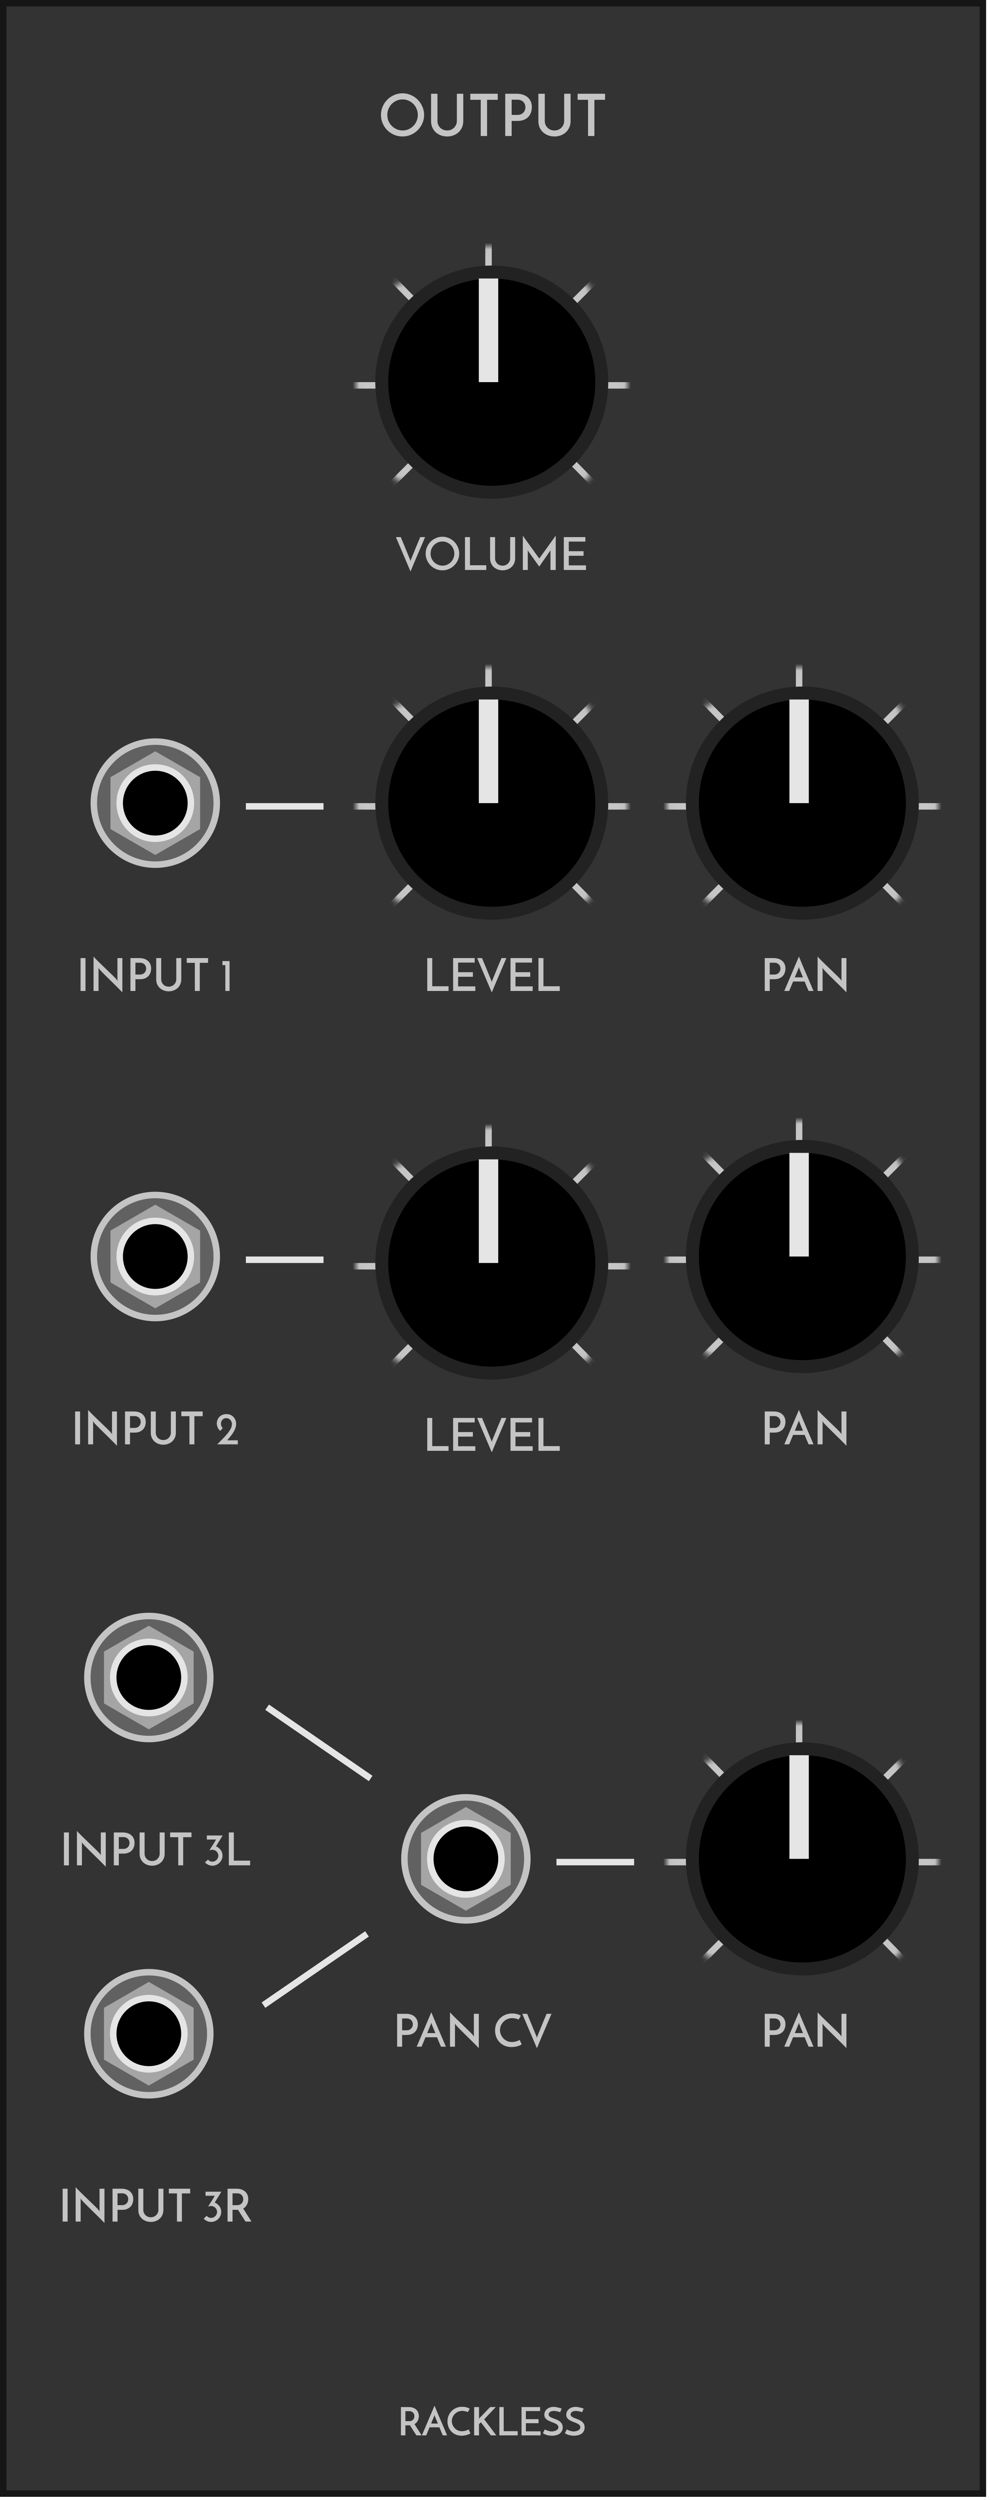 <svg width="153" height="386" viewBox="0 0 153 386" fill="none" xmlns="http://www.w3.org/2000/svg">
<rect x="0.5" y="0.5" width="151.4" height="384.5" fill="#333333" stroke="#161616"/>
<path d="M61.939 82.925C61.972 83.004 62.026 83.135 62.1 83.317C62.175 83.494 62.259 83.697 62.352 83.926C62.45 84.155 62.551 84.397 62.653 84.654C62.761 84.911 62.861 85.153 62.954 85.382C63.048 85.611 63.132 85.816 63.206 85.998C63.281 86.175 63.335 86.304 63.367 86.383C63.372 86.392 63.384 86.425 63.402 86.481C63.421 86.537 63.435 86.586 63.444 86.628L63.514 86.383C63.547 86.304 63.601 86.175 63.675 85.998C63.75 85.816 63.834 85.611 63.927 85.382C64.021 85.153 64.119 84.911 64.221 84.654C64.329 84.397 64.429 84.155 64.522 83.926C64.62 83.697 64.707 83.494 64.781 83.317C64.856 83.135 64.91 83.004 64.942 82.925H65.698C65.67 82.99 65.619 83.109 65.544 83.282C65.474 83.45 65.388 83.655 65.285 83.898C65.183 84.141 65.068 84.407 64.942 84.696C64.821 84.985 64.695 85.279 64.564 85.578C64.438 85.877 64.312 86.171 64.186 86.46C64.065 86.749 63.953 87.015 63.85 87.258C63.752 87.501 63.666 87.708 63.591 87.881C63.521 88.049 63.472 88.166 63.444 88.231L61.183 82.925H61.939ZM65.783 85.466C65.783 85.116 65.851 84.785 65.986 84.472C66.121 84.155 66.306 83.877 66.539 83.639C66.777 83.401 67.052 83.214 67.365 83.079C67.678 82.939 68.014 82.869 68.373 82.869C68.728 82.869 69.061 82.939 69.374 83.079C69.691 83.214 69.967 83.401 70.2 83.639C70.438 83.877 70.625 84.155 70.76 84.472C70.9 84.785 70.97 85.116 70.97 85.466C70.97 85.825 70.9 86.161 70.76 86.474C70.625 86.787 70.438 87.062 70.2 87.3C69.967 87.533 69.691 87.718 69.374 87.853C69.061 87.988 68.728 88.056 68.373 88.056C68.014 88.056 67.678 87.988 67.365 87.853C67.052 87.718 66.777 87.533 66.539 87.3C66.306 87.062 66.121 86.787 65.986 86.474C65.851 86.161 65.783 85.825 65.783 85.466ZM66.546 85.473C66.546 85.73 66.593 85.972 66.686 86.201C66.784 86.425 66.917 86.621 67.085 86.789C67.253 86.957 67.449 87.09 67.673 87.188C67.897 87.286 68.135 87.335 68.387 87.335C68.639 87.335 68.875 87.286 69.094 87.188C69.318 87.09 69.512 86.957 69.675 86.789C69.843 86.621 69.974 86.425 70.067 86.201C70.165 85.972 70.214 85.727 70.214 85.466C70.214 85.209 70.165 84.969 70.067 84.745C69.974 84.516 69.843 84.318 69.675 84.15C69.507 83.982 69.311 83.849 69.087 83.751C68.868 83.653 68.632 83.604 68.38 83.604C68.128 83.604 67.89 83.653 67.666 83.751C67.442 83.849 67.246 83.982 67.078 84.15C66.915 84.318 66.784 84.516 66.686 84.745C66.593 84.974 66.546 85.216 66.546 85.473ZM71.862 88V82.925H72.632V87.272H75.152V88H71.862ZM77.675 88.056C77.405 88.056 77.153 88.012 76.919 87.923C76.686 87.834 76.481 87.711 76.303 87.552C76.131 87.389 75.993 87.195 75.89 86.971C75.792 86.742 75.743 86.488 75.743 86.208V82.925H76.513V86.187C76.513 86.35 76.541 86.502 76.597 86.642C76.658 86.777 76.74 86.899 76.842 87.006C76.95 87.109 77.073 87.19 77.213 87.251C77.353 87.307 77.507 87.335 77.675 87.335C77.839 87.335 77.99 87.307 78.13 87.251C78.275 87.19 78.399 87.109 78.501 87.006C78.609 86.899 78.693 86.777 78.753 86.642C78.814 86.502 78.844 86.35 78.844 86.187V82.925H79.614V86.208C79.614 86.488 79.563 86.742 79.46 86.971C79.362 87.195 79.225 87.389 79.047 87.552C78.875 87.711 78.669 87.834 78.431 87.923C78.198 88.012 77.946 88.056 77.675 88.056ZM80.803 82.701C80.845 82.766 80.931 82.892 81.062 83.079C81.198 83.261 81.352 83.473 81.524 83.716C81.701 83.959 81.888 84.218 82.084 84.493C82.28 84.764 82.465 85.02 82.637 85.263C82.81 85.501 82.959 85.709 83.085 85.886C83.216 86.063 83.302 86.18 83.344 86.236C83.358 86.213 83.403 86.15 83.477 86.047C83.552 85.944 83.643 85.816 83.75 85.662C83.862 85.508 83.988 85.335 84.128 85.144C84.268 84.948 84.41 84.75 84.555 84.549C84.704 84.344 84.849 84.141 84.989 83.94C85.134 83.739 85.267 83.557 85.388 83.394C85.51 83.226 85.612 83.081 85.696 82.96C85.785 82.834 85.848 82.748 85.885 82.701V88H85.073V85.158C85.073 85.121 85.076 85.081 85.08 85.039C85.09 84.997 85.094 84.967 85.094 84.948C85.052 85.004 84.984 85.1 84.891 85.235C84.802 85.366 84.698 85.517 84.576 85.69C84.46 85.858 84.336 86.038 84.205 86.229C84.075 86.416 83.951 86.593 83.834 86.761C83.718 86.929 83.615 87.078 83.526 87.209C83.438 87.335 83.377 87.424 83.344 87.475C83.311 87.433 83.246 87.347 83.148 87.216C83.055 87.081 82.943 86.924 82.812 86.747C82.686 86.57 82.551 86.381 82.406 86.18C82.266 85.979 82.135 85.793 82.014 85.62C81.893 85.447 81.788 85.3 81.699 85.179C81.611 85.053 81.559 84.976 81.545 84.948C81.545 84.967 81.547 84.997 81.552 85.039C81.561 85.081 81.566 85.121 81.566 85.158V88H80.803V82.701ZM87.133 88V82.925H90.465V83.618H87.903V85.102H90.185V85.809H87.903V87.293H90.563V88H87.133Z" fill="#C4C4C4"/>
<mask id="mask0" mask-type="alpha" maskUnits="userSpaceOnUse" x="55" y="38" width="42" height="42">
<circle cx="76" cy="59" r="21" fill="#C4C4C4"/>
</mask>
<g mask="url(#mask0)">
<line x1="52.646" y1="82.646" x2="99.493" y2="35.8" stroke="#C6C6C6"/>
<line x1="53.357" y1="35.65" x2="99.395" y2="82.496" stroke="#C6C6C6"/>
<line x1="52" y1="59.5" x2="100.462" y2="59.5" stroke="#C6C6C6"/>
<line x1="75.5" y1="57" x2="75.5" y2="33.577" stroke="#C6C6C6"/>
</g>
<circle cx="76" cy="59" r="18" transform="rotate(-180 76 59)" fill="#222222"/>
<circle cx="76" cy="59" r="16" transform="rotate(-180 76 59)" fill="black"/>
<rect x="77" y="59" width="3" height="16" transform="rotate(-180 77 59)" fill="#E5E5E5"/>
<path d="M9.881 282.925H10.644V288H9.881V282.925ZM16.343 282.925V288.231C16.278 288.147 16.152 288.012 15.965 287.825C15.778 287.638 15.564 287.424 15.321 287.181C15.078 286.938 14.819 286.684 14.544 286.418C14.273 286.152 14.017 285.9 13.774 285.662C13.531 285.419 13.319 285.205 13.137 285.018C12.955 284.827 12.834 284.691 12.773 284.612L12.64 284.43L12.661 284.654V288H11.891V282.687C11.942 282.752 12.026 282.846 12.143 282.967C12.264 283.088 12.404 283.231 12.563 283.394C12.726 283.553 12.904 283.725 13.095 283.912C13.291 284.099 13.487 284.288 13.683 284.479C13.884 284.67 14.08 284.859 14.271 285.046C14.467 285.228 14.644 285.398 14.803 285.557C14.966 285.716 15.106 285.856 15.223 285.977C15.34 286.098 15.421 286.189 15.468 286.25L15.601 286.446L15.58 286.208V282.925H16.343ZM18.362 285.466H19.055C19.242 285.466 19.398 285.433 19.524 285.368C19.65 285.303 19.748 285.223 19.818 285.13C19.893 285.037 19.944 284.936 19.972 284.829C20.005 284.722 20.021 284.626 20.021 284.542C20.021 284.453 20.005 284.358 19.972 284.255C19.944 284.148 19.893 284.05 19.818 283.961C19.744 283.868 19.643 283.791 19.517 283.73C19.396 283.669 19.244 283.639 19.062 283.639H18.362V285.466ZM17.592 288V282.925H18.978C19.244 282.925 19.487 282.96 19.706 283.03C19.93 283.1 20.122 283.205 20.28 283.345C20.444 283.48 20.57 283.648 20.658 283.849C20.747 284.045 20.791 284.271 20.791 284.528C20.791 284.729 20.761 284.929 20.7 285.13C20.64 285.326 20.542 285.503 20.406 285.662C20.271 285.816 20.094 285.942 19.874 286.04C19.655 286.138 19.389 286.187 19.076 286.187H18.362V288H17.592ZM23.508 288.056C23.238 288.056 22.986 288.012 22.752 287.923C22.519 287.834 22.314 287.711 22.136 287.552C21.964 287.389 21.826 287.195 21.723 286.971C21.625 286.742 21.576 286.488 21.576 286.208V282.925H22.346V286.187C22.346 286.35 22.374 286.502 22.43 286.642C22.491 286.777 22.573 286.899 22.675 287.006C22.783 287.109 22.906 287.19 23.046 287.251C23.186 287.307 23.34 287.335 23.508 287.335C23.672 287.335 23.823 287.307 23.963 287.251C24.108 287.19 24.232 287.109 24.334 287.006C24.442 286.899 24.526 286.777 24.586 286.642C24.647 286.502 24.677 286.35 24.677 286.187V282.925H25.447V286.208C25.447 286.488 25.396 286.742 25.293 286.971C25.195 287.195 25.058 287.389 24.88 287.552C24.708 287.711 24.502 287.834 24.264 287.923C24.031 288.012 23.779 288.056 23.508 288.056ZM29.59 282.925V283.653H28.309V288H27.546V283.653H26.293V282.925H29.59ZM32.357 285.711C32.511 285.431 32.684 285.151 32.875 284.871C33.066 284.586 33.237 284.302 33.386 284.017H31.965V283.387H34.408C34.245 283.667 34.074 283.947 33.897 284.227C33.72 284.507 33.549 284.787 33.386 285.067C33.685 285.188 33.925 285.375 34.107 285.627C34.294 285.879 34.387 286.173 34.387 286.509C34.387 286.719 34.345 286.92 34.261 287.111C34.177 287.298 34.063 287.461 33.918 287.601C33.778 287.741 33.612 287.853 33.421 287.937C33.234 288.016 33.036 288.056 32.826 288.056C32.597 288.056 32.385 288.009 32.189 287.916C31.993 287.823 31.823 287.701 31.678 287.552L32.147 287.111C32.231 287.214 32.329 287.293 32.441 287.349C32.558 287.405 32.684 287.433 32.819 287.433C32.945 287.433 33.064 287.41 33.176 287.363C33.288 287.312 33.386 287.244 33.47 287.16C33.554 287.076 33.619 286.978 33.666 286.866C33.717 286.754 33.743 286.635 33.743 286.509C33.743 286.383 33.717 286.266 33.666 286.159C33.619 286.047 33.554 285.949 33.47 285.865C33.386 285.781 33.288 285.716 33.176 285.669C33.064 285.622 32.945 285.599 32.819 285.599C32.646 285.599 32.492 285.636 32.357 285.711ZM35.366 288V282.925H36.136V287.272H38.656V288H35.366Z" fill="#C4C4C4"/>
<circle cx="23" cy="259" r="9.5" fill="#616161" stroke="#C4C4C4"/>
<path d="M23 251L29.928 255V263L23 267L16.072 263V255L23 251Z" fill="#A5A5A5"/>
<circle cx="23" cy="259" r="5.5" fill="black" stroke="#E5E5E5"/>
<path d="M9.683 337.925H10.446V343H9.683V337.925ZM16.145 337.925V343.231C16.079 343.147 15.954 343.012 15.767 342.825C15.58 342.638 15.366 342.424 15.123 342.181C14.88 341.938 14.621 341.684 14.346 341.418C14.075 341.152 13.819 340.9 13.576 340.662C13.333 340.419 13.121 340.205 12.939 340.018C12.757 339.827 12.636 339.691 12.575 339.612L12.442 339.43L12.463 339.654V343H11.693V337.687C11.744 337.752 11.828 337.846 11.945 337.967C12.066 338.088 12.206 338.231 12.365 338.394C12.528 338.553 12.706 338.725 12.897 338.912C13.093 339.099 13.289 339.288 13.485 339.479C13.685 339.67 13.882 339.859 14.073 340.046C14.269 340.228 14.446 340.398 14.605 340.557C14.768 340.716 14.908 340.856 15.025 340.977C15.142 341.098 15.223 341.189 15.27 341.25L15.403 341.446L15.382 341.208V337.925H16.145ZM18.164 340.466H18.857C19.044 340.466 19.2 340.433 19.326 340.368C19.452 340.303 19.55 340.223 19.62 340.13C19.695 340.037 19.746 339.936 19.774 339.829C19.807 339.722 19.823 339.626 19.823 339.542C19.823 339.453 19.807 339.358 19.774 339.255C19.746 339.148 19.695 339.05 19.62 338.961C19.545 338.868 19.445 338.791 19.319 338.73C19.198 338.669 19.046 338.639 18.864 338.639H18.164V340.466ZM17.394 343V337.925H18.78C19.046 337.925 19.289 337.96 19.508 338.03C19.732 338.1 19.923 338.205 20.082 338.345C20.245 338.48 20.371 338.648 20.46 338.849C20.549 339.045 20.593 339.271 20.593 339.528C20.593 339.729 20.563 339.929 20.502 340.13C20.441 340.326 20.343 340.503 20.208 340.662C20.073 340.816 19.895 340.942 19.676 341.04C19.457 341.138 19.191 341.187 18.878 341.187H18.164V343H17.394ZM23.31 343.056C23.039 343.056 22.787 343.012 22.554 342.923C22.321 342.834 22.115 342.711 21.938 342.552C21.765 342.389 21.628 342.195 21.525 341.971C21.427 341.742 21.378 341.488 21.378 341.208V337.925H22.148V341.187C22.148 341.35 22.176 341.502 22.232 341.642C22.293 341.777 22.374 341.899 22.477 342.006C22.584 342.109 22.708 342.19 22.848 342.251C22.988 342.307 23.142 342.335 23.31 342.335C23.473 342.335 23.625 342.307 23.765 342.251C23.91 342.19 24.033 342.109 24.136 342.006C24.243 341.899 24.327 341.777 24.388 341.642C24.449 341.502 24.479 341.35 24.479 341.187V337.925H25.249V341.208C25.249 341.488 25.198 341.742 25.095 341.971C24.997 342.195 24.859 342.389 24.682 342.552C24.509 342.711 24.304 342.834 24.066 342.923C23.833 343.012 23.581 343.056 23.31 343.056ZM29.392 337.925V338.653H28.111V343H27.348V338.653H26.095V337.925H29.392ZM32.159 340.711C32.313 340.431 32.485 340.151 32.677 339.871C32.868 339.586 33.038 339.302 33.188 339.017H31.767V338.387H34.21C34.046 338.667 33.876 338.947 33.699 339.227C33.521 339.507 33.351 339.787 33.188 340.067C33.486 340.188 33.727 340.375 33.909 340.627C34.095 340.879 34.189 341.173 34.189 341.509C34.189 341.719 34.147 341.92 34.063 342.111C33.979 342.298 33.864 342.461 33.72 342.601C33.58 342.741 33.414 342.853 33.223 342.937C33.036 343.016 32.838 343.056 32.628 343.056C32.399 343.056 32.187 343.009 31.991 342.916C31.795 342.823 31.624 342.701 31.48 342.552L31.949 342.111C32.033 342.214 32.131 342.293 32.243 342.349C32.359 342.405 32.485 342.433 32.621 342.433C32.747 342.433 32.866 342.41 32.978 342.363C33.09 342.312 33.188 342.244 33.272 342.16C33.356 342.076 33.421 341.978 33.468 341.866C33.519 341.754 33.545 341.635 33.545 341.509C33.545 341.383 33.519 341.266 33.468 341.159C33.421 341.047 33.356 340.949 33.272 340.865C33.188 340.781 33.09 340.716 32.978 340.669C32.866 340.622 32.747 340.599 32.621 340.599C32.448 340.599 32.294 340.636 32.159 340.711ZM35.167 343V337.925H36.553C36.819 337.925 37.062 337.96 37.281 338.03C37.505 338.1 37.697 338.205 37.855 338.345C38.019 338.48 38.145 338.648 38.233 338.849C38.322 339.045 38.366 339.271 38.366 339.528C38.366 339.668 38.352 339.808 38.324 339.948C38.296 340.083 38.25 340.216 38.184 340.347C38.124 340.473 38.044 340.592 37.946 340.704C37.848 340.811 37.729 340.902 37.589 340.977C37.776 341.271 37.979 341.598 38.198 341.957C38.418 342.312 38.639 342.659 38.863 343H37.946C37.853 342.855 37.755 342.704 37.652 342.545C37.554 342.386 37.454 342.23 37.351 342.076C37.253 341.917 37.155 341.763 37.057 341.614C36.964 341.46 36.875 341.318 36.791 341.187H36.651H35.937V343H35.167ZM35.937 340.466H36.63C36.817 340.466 36.973 340.436 37.099 340.375C37.225 340.31 37.323 340.23 37.393 340.137C37.468 340.044 37.519 339.943 37.547 339.836C37.58 339.729 37.596 339.631 37.596 339.542C37.596 339.453 37.58 339.358 37.547 339.255C37.519 339.148 37.468 339.05 37.393 338.961C37.319 338.868 37.218 338.791 37.092 338.73C36.971 338.669 36.819 338.639 36.637 338.639H35.937V340.466Z" fill="#C4C4C4"/>
<circle cx="23" cy="314" r="9.5" fill="#616161" stroke="#C4C4C4"/>
<path d="M23 306L29.928 310V318L23 322L16.072 318V310L23 306Z" fill="#A5A5A5"/>
<circle cx="23" cy="314" r="5.5" fill="black" stroke="#E5E5E5"/>
<path d="M62.146 313.466H62.839C63.026 313.466 63.182 313.433 63.308 313.368C63.434 313.303 63.532 313.223 63.602 313.13C63.677 313.037 63.728 312.936 63.756 312.829C63.789 312.722 63.805 312.626 63.805 312.542C63.805 312.453 63.789 312.358 63.756 312.255C63.728 312.148 63.677 312.05 63.602 311.961C63.528 311.868 63.427 311.791 63.301 311.73C63.18 311.669 63.028 311.639 62.846 311.639H62.146V313.466ZM61.376 316V310.925H62.762C63.028 310.925 63.271 310.96 63.49 311.03C63.714 311.1 63.906 311.205 64.064 311.345C64.228 311.48 64.354 311.648 64.442 311.849C64.531 312.045 64.575 312.271 64.575 312.528C64.575 312.729 64.545 312.929 64.484 313.13C64.424 313.326 64.326 313.503 64.19 313.662C64.055 313.816 63.878 313.942 63.658 314.04C63.439 314.138 63.173 314.187 62.86 314.187H62.146V316H61.376ZM68.156 316C68.133 315.949 68.1 315.874 68.058 315.776C68.016 315.678 67.967 315.566 67.911 315.44C67.86 315.309 67.802 315.169 67.736 315.02C67.675 314.866 67.612 314.707 67.547 314.544H65.755L65.153 316H64.397L66.658 310.687C66.686 310.752 66.735 310.871 66.805 311.044C66.88 311.217 66.966 311.424 67.064 311.667C67.167 311.905 67.279 312.171 67.4 312.465C67.526 312.754 67.652 313.048 67.778 313.347C67.909 313.646 68.035 313.94 68.156 314.229C68.282 314.518 68.397 314.784 68.499 315.027C68.602 315.27 68.688 315.477 68.758 315.65C68.833 315.818 68.884 315.935 68.912 316H68.156ZM66.021 313.9H67.288C67.223 313.746 67.16 313.599 67.099 313.459C67.043 313.314 66.99 313.184 66.938 313.067C66.891 312.946 66.85 312.841 66.812 312.752C66.775 312.663 66.747 312.593 66.728 312.542C66.724 312.533 66.712 312.5 66.693 312.444C66.679 312.388 66.668 312.337 66.658 312.29C66.649 312.337 66.635 312.388 66.616 312.444C66.597 312.5 66.586 312.533 66.581 312.542L66.021 313.9ZM73.997 310.925V316.231C73.932 316.147 73.806 316.012 73.619 315.825C73.433 315.638 73.218 315.424 72.975 315.181C72.733 314.938 72.474 314.684 72.198 314.418C71.928 314.152 71.671 313.9 71.428 313.662C71.186 313.419 70.973 313.205 70.791 313.018C70.609 312.827 70.488 312.691 70.427 312.612L70.294 312.43L70.315 312.654V316H69.545V310.687C69.597 310.752 69.681 310.846 69.797 310.967C69.919 311.088 70.059 311.231 70.217 311.394C70.381 311.553 70.558 311.725 70.749 311.912C70.945 312.099 71.141 312.288 71.337 312.479C71.538 312.67 71.734 312.859 71.925 313.046C72.121 313.228 72.299 313.398 72.457 313.557C72.621 313.716 72.761 313.856 72.877 313.977C72.994 314.098 73.076 314.189 73.122 314.25L73.255 314.446L73.234 314.208V310.925H73.997ZM80.626 315.636C80.57 315.678 80.49 315.725 80.388 315.776C80.29 315.823 80.173 315.867 80.038 315.909C79.903 315.951 79.751 315.986 79.583 316.014C79.419 316.042 79.245 316.056 79.058 316.056C78.661 316.056 78.304 315.988 77.987 315.853C77.674 315.713 77.408 315.526 77.189 315.293C76.969 315.06 76.802 314.789 76.685 314.481C76.568 314.173 76.51 313.846 76.51 313.501C76.51 313.118 76.578 312.766 76.713 312.444C76.853 312.122 77.042 311.844 77.28 311.611C77.518 311.378 77.796 311.196 78.113 311.065C78.435 310.934 78.775 310.869 79.135 310.869C79.27 310.869 79.408 310.878 79.548 310.897C79.688 310.916 79.819 310.941 79.94 310.974C80.066 311.007 80.175 311.046 80.269 311.093C80.367 311.135 80.442 311.179 80.493 311.226C80.456 311.282 80.425 311.329 80.402 311.366C80.383 311.403 80.362 311.443 80.339 311.485C80.316 311.522 80.29 311.567 80.262 311.618C80.234 311.669 80.197 311.737 80.15 311.821C80.089 311.779 80.017 311.744 79.933 311.716C79.853 311.688 79.769 311.665 79.681 311.646C79.592 311.627 79.501 311.613 79.408 311.604C79.319 311.595 79.237 311.59 79.163 311.59C78.892 311.59 78.64 311.641 78.407 311.744C78.178 311.842 77.98 311.977 77.812 312.15C77.644 312.318 77.511 312.514 77.413 312.738C77.32 312.962 77.273 313.195 77.273 313.438C77.273 313.676 77.317 313.905 77.406 314.124C77.499 314.343 77.625 314.539 77.784 314.712C77.947 314.885 78.141 315.022 78.365 315.125C78.594 315.228 78.843 315.279 79.114 315.279C79.258 315.279 79.398 315.265 79.534 315.237C79.669 315.209 79.79 315.176 79.898 315.139C80.01 315.102 80.101 315.064 80.171 315.027C80.246 314.99 80.29 314.962 80.304 314.943L80.626 315.636ZM81.471 310.925C81.503 311.004 81.557 311.135 81.632 311.317C81.706 311.494 81.79 311.697 81.884 311.926C81.982 312.155 82.082 312.397 82.185 312.654C82.292 312.911 82.392 313.153 82.486 313.382C82.579 313.611 82.663 313.816 82.738 313.998C82.812 314.175 82.866 314.304 82.899 314.383C82.903 314.392 82.915 314.425 82.934 314.481C82.952 314.537 82.966 314.586 82.976 314.628L83.046 314.383C83.078 314.304 83.132 314.175 83.207 313.998C83.281 313.816 83.365 313.611 83.459 313.382C83.552 313.153 83.65 312.911 83.753 312.654C83.86 312.397 83.96 312.155 84.054 311.926C84.152 311.697 84.238 311.494 84.313 311.317C84.387 311.135 84.441 311.004 84.474 310.925H85.23C85.202 310.99 85.15 311.109 85.076 311.282C85.006 311.45 84.919 311.655 84.817 311.898C84.714 312.141 84.6 312.407 84.474 312.696C84.352 312.985 84.226 313.279 84.096 313.578C83.97 313.877 83.844 314.171 83.718 314.46C83.596 314.749 83.484 315.015 83.382 315.258C83.284 315.501 83.197 315.708 83.123 315.881C83.053 316.049 83.004 316.166 82.976 316.231L80.715 310.925H81.471Z" fill="#C4C4C4"/>
<circle cx="72" cy="287" r="9.5" fill="#616161" stroke="#C4C4C4"/>
<path d="M72 279L78.928 283V291L72 295L65.072 291V283L72 279Z" fill="#A5A5A5"/>
<circle cx="72" cy="287" r="5.5" fill="black" stroke="#E5E5E5"/>
<path d="M61.976 376V371.65H63.164C63.392 371.65 63.6 371.68 63.788 371.74C63.98 371.8 64.144 371.89 64.28 372.01C64.42 372.126 64.528 372.27 64.604 372.442C64.68 372.61 64.718 372.804 64.718 373.024C64.718 373.144 64.706 373.264 64.682 373.384C64.658 373.5 64.618 373.614 64.562 373.726C64.51 373.834 64.442 373.936 64.358 374.032C64.274 374.124 64.172 374.202 64.052 374.266C64.212 374.518 64.386 374.798 64.574 375.106C64.762 375.41 64.952 375.708 65.144 376H64.358C64.278 375.876 64.194 375.746 64.106 375.61C64.022 375.474 63.936 375.34 63.848 375.208C63.764 375.072 63.68 374.94 63.596 374.812C63.516 374.68 63.44 374.558 63.368 374.446H63.248H62.636V376H61.976ZM62.636 373.828H63.23C63.39 373.828 63.524 373.802 63.632 373.75C63.74 373.694 63.824 373.626 63.884 373.546C63.948 373.466 63.992 373.38 64.016 373.288C64.044 373.196 64.058 373.112 64.058 373.036C64.058 372.96 64.044 372.878 64.016 372.79C63.992 372.698 63.948 372.614 63.884 372.538C63.82 372.458 63.734 372.392 63.626 372.34C63.522 372.288 63.392 372.262 63.236 372.262H62.636V373.828ZM68.438 376C68.418 375.956 68.39 375.892 68.354 375.808C68.318 375.724 68.276 375.628 68.228 375.52C68.184 375.408 68.134 375.288 68.078 375.16C68.026 375.028 67.972 374.892 67.916 374.752H66.38L65.864 376H65.216L67.154 371.446C67.178 371.502 67.22 371.604 67.28 371.752C67.344 371.9 67.418 372.078 67.502 372.286C67.59 372.49 67.686 372.718 67.79 372.97C67.898 373.218 68.006 373.47 68.114 373.726C68.226 373.982 68.334 374.234 68.438 374.482C68.546 374.73 68.644 374.958 68.732 375.166C68.82 375.374 68.894 375.552 68.954 375.7C69.018 375.844 69.062 375.944 69.086 376H68.438ZM66.608 374.2H67.694C67.638 374.068 67.584 373.942 67.532 373.822C67.484 373.698 67.438 373.586 67.394 373.486C67.354 373.382 67.318 373.292 67.286 373.216C67.254 373.14 67.23 373.08 67.214 373.036C67.21 373.028 67.2 373 67.184 372.952C67.172 372.904 67.162 372.86 67.154 372.82C67.146 372.86 67.134 372.904 67.118 372.952C67.102 373 67.092 373.028 67.088 373.036L66.608 374.2ZM72.693 375.688C72.645 375.724 72.577 375.764 72.489 375.808C72.405 375.848 72.305 375.886 72.189 375.922C72.073 375.958 71.943 375.988 71.799 376.012C71.659 376.036 71.509 376.048 71.349 376.048C71.009 376.048 70.703 375.99 70.431 375.874C70.163 375.754 69.935 375.594 69.747 375.394C69.559 375.194 69.415 374.962 69.315 374.698C69.215 374.434 69.165 374.154 69.165 373.858C69.165 373.53 69.223 373.228 69.339 372.952C69.459 372.676 69.621 372.438 69.825 372.238C70.029 372.038 70.267 371.882 70.539 371.77C70.815 371.658 71.107 371.602 71.415 371.602C71.531 371.602 71.649 371.61 71.769 371.626C71.889 371.642 72.001 371.664 72.105 371.692C72.213 371.72 72.307 371.754 72.387 371.794C72.471 371.83 72.535 371.868 72.579 371.908C72.547 371.956 72.521 371.996 72.501 372.028C72.485 372.06 72.467 372.094 72.447 372.13C72.427 372.162 72.405 372.2 72.381 372.244C72.357 372.288 72.325 372.346 72.285 372.418C72.233 372.382 72.171 372.352 72.099 372.328C72.031 372.304 71.959 372.284 71.883 372.268C71.807 372.252 71.729 372.24 71.649 372.232C71.573 372.224 71.503 372.22 71.439 372.22C71.207 372.22 70.991 372.264 70.791 372.352C70.595 372.436 70.425 372.552 70.281 372.7C70.137 372.844 70.023 373.012 69.939 373.204C69.859 373.396 69.819 373.596 69.819 373.804C69.819 374.008 69.857 374.204 69.933 374.392C70.013 374.58 70.121 374.748 70.257 374.896C70.397 375.044 70.563 375.162 70.755 375.25C70.951 375.338 71.165 375.382 71.397 375.382C71.521 375.382 71.641 375.37 71.757 375.346C71.873 375.322 71.977 375.294 72.069 375.262C72.165 375.23 72.243 375.198 72.303 375.166C72.367 375.134 72.405 375.11 72.417 375.094L72.693 375.688ZM75.871 376C75.731 375.82 75.597 375.648 75.469 375.484C75.341 375.32 75.215 375.156 75.091 374.992C74.967 374.828 74.841 374.662 74.713 374.494C74.589 374.326 74.457 374.152 74.317 373.972C74.265 374.028 74.215 374.08 74.167 374.128C74.119 374.172 74.067 374.218 74.011 374.266C74.011 374.574 74.011 374.864 74.011 375.136C74.015 375.404 74.017 375.692 74.017 376H73.291V371.65H74.017V373.276C74.017 373.312 74.013 373.348 74.005 373.384C74.001 373.416 73.999 373.45 73.999 373.486C74.019 373.458 74.039 373.434 74.059 373.414C74.079 373.39 74.099 373.362 74.119 373.33C74.403 373.062 74.677 372.784 74.941 372.496C75.205 372.204 75.479 371.922 75.763 371.65H76.597C76.297 371.962 75.999 372.276 75.703 372.592C75.411 372.908 75.115 373.222 74.815 373.534C74.983 373.75 75.143 373.96 75.295 374.164C75.451 374.364 75.603 374.564 75.751 374.764C75.903 374.964 76.055 375.166 76.207 375.37C76.359 375.574 76.517 375.784 76.681 376H75.871ZM77.176 376V371.65H77.836V375.376H79.996V376H77.176ZM80.603 376V371.65H83.459V372.244H81.263V373.516H83.219V374.122H81.263V375.394H83.543V376H80.603ZM86.796 371.89L86.562 372.424C86.398 372.364 86.234 372.316 86.07 372.28C85.91 372.244 85.757 372.226 85.609 372.226C85.356 372.226 85.154 372.278 85.002 372.382C84.855 372.486 84.781 372.618 84.781 372.778C84.781 372.914 84.835 373.024 84.942 373.108C85.05 373.188 85.184 373.262 85.344 373.33C85.504 373.394 85.678 373.46 85.867 373.528C86.055 373.592 86.228 373.676 86.388 373.78C86.549 373.884 86.683 374.016 86.79 374.176C86.898 374.332 86.953 374.534 86.953 374.782C86.953 374.974 86.916 375.148 86.844 375.304C86.776 375.456 86.672 375.588 86.532 375.7C86.397 375.812 86.225 375.898 86.016 375.958C85.812 376.018 85.573 376.048 85.296 376.048C85.121 376.048 84.96 376.036 84.817 376.012C84.677 375.988 84.549 375.958 84.433 375.922C84.32 375.882 84.221 375.84 84.132 375.796C84.049 375.752 83.977 375.712 83.916 375.676L84.204 375.106C84.365 375.198 84.543 375.272 84.739 375.328C84.934 375.384 85.112 375.412 85.272 375.412C85.353 375.412 85.451 375.402 85.567 375.382C85.686 375.362 85.8 375.328 85.909 375.28C86.016 375.228 86.109 375.16 86.184 375.076C86.264 374.992 86.305 374.886 86.305 374.758C86.305 374.642 86.272 374.544 86.209 374.464C86.148 374.38 86.067 374.308 85.963 374.248C85.862 374.184 85.746 374.128 85.615 374.08C85.487 374.028 85.355 373.976 85.219 373.924C85.082 373.868 84.948 373.81 84.817 373.75C84.689 373.69 84.573 373.618 84.469 373.534C84.368 373.446 84.287 373.346 84.222 373.234C84.162 373.118 84.132 372.98 84.132 372.82C84.132 372.672 84.162 372.526 84.222 372.382C84.282 372.238 84.373 372.11 84.493 371.998C84.612 371.886 84.76 371.796 84.936 371.728C85.117 371.66 85.325 371.626 85.561 371.626C85.704 371.626 85.844 371.638 85.981 371.662C86.121 371.686 86.246 371.714 86.359 371.746C86.471 371.774 86.564 371.802 86.641 371.83C86.721 371.858 86.772 371.878 86.796 371.89ZM90.189 371.89L89.955 372.424C89.791 372.364 89.627 372.316 89.463 372.28C89.303 372.244 89.149 372.226 89.001 372.226C88.749 372.226 88.547 372.278 88.395 372.382C88.247 372.486 88.173 372.618 88.173 372.778C88.173 372.914 88.227 373.024 88.335 373.108C88.443 373.188 88.577 373.262 88.737 373.33C88.897 373.394 89.071 373.46 89.259 373.528C89.447 373.592 89.621 373.676 89.781 373.78C89.941 373.884 90.075 374.016 90.183 374.176C90.291 374.332 90.345 374.534 90.345 374.782C90.345 374.974 90.309 375.148 90.237 375.304C90.169 375.456 90.065 375.588 89.925 375.7C89.789 375.812 89.617 375.898 89.409 375.958C89.205 376.018 88.965 376.048 88.689 376.048C88.513 376.048 88.353 376.036 88.209 376.012C88.069 375.988 87.941 375.958 87.825 375.922C87.713 375.882 87.613 375.84 87.525 375.796C87.441 375.752 87.369 375.712 87.309 375.676L87.597 375.106C87.757 375.198 87.935 375.272 88.131 375.328C88.327 375.384 88.505 375.412 88.665 375.412C88.745 375.412 88.843 375.402 88.959 375.382C89.079 375.362 89.193 375.328 89.301 375.28C89.409 375.228 89.501 375.16 89.577 375.076C89.657 374.992 89.697 374.886 89.697 374.758C89.697 374.642 89.665 374.544 89.601 374.464C89.541 374.38 89.459 374.308 89.355 374.248C89.255 374.184 89.139 374.128 89.007 374.08C88.879 374.028 88.747 373.976 88.611 373.924C88.475 373.868 88.341 373.81 88.209 373.75C88.081 373.69 87.965 373.618 87.861 373.534C87.761 373.446 87.679 373.346 87.615 373.234C87.555 373.118 87.525 372.98 87.525 372.82C87.525 372.672 87.555 372.526 87.615 372.382C87.675 372.238 87.765 372.11 87.885 371.998C88.005 371.886 88.153 371.796 88.329 371.728C88.509 371.66 88.717 371.626 88.953 371.626C89.097 371.626 89.237 371.638 89.373 371.662C89.513 371.686 89.639 371.714 89.751 371.746C89.863 371.774 89.957 371.802 90.033 371.83C90.113 371.858 90.165 371.878 90.189 371.89Z" fill="#C4C4C4"/>
<path d="M66.031 153V147.925H66.801V152.272H69.321V153H66.031ZM70.03 153V147.925H73.362V148.618H70.8V150.102H73.082V150.809H70.8V152.293H73.46V153H70.03ZM74.497 147.925C74.53 148.004 74.583 148.135 74.658 148.317C74.733 148.494 74.817 148.697 74.91 148.926C75.008 149.155 75.108 149.397 75.211 149.654C75.318 149.911 75.419 150.153 75.512 150.382C75.605 150.611 75.689 150.816 75.764 150.998C75.839 151.175 75.892 151.304 75.925 151.383C75.93 151.392 75.941 151.425 75.96 151.481C75.979 151.537 75.993 151.586 76.002 151.628L76.072 151.383C76.105 151.304 76.158 151.175 76.233 150.998C76.308 150.816 76.392 150.611 76.485 150.382C76.578 150.153 76.676 149.911 76.779 149.654C76.886 149.397 76.987 149.155 77.08 148.926C77.178 148.697 77.264 148.494 77.339 148.317C77.414 148.135 77.467 148.004 77.5 147.925H78.256C78.228 147.99 78.177 148.109 78.102 148.282C78.032 148.45 77.946 148.655 77.843 148.898C77.74 149.141 77.626 149.407 77.5 149.696C77.379 149.985 77.253 150.279 77.122 150.578C76.996 150.877 76.87 151.171 76.744 151.46C76.623 151.749 76.511 152.015 76.408 152.258C76.31 152.501 76.224 152.708 76.149 152.881C76.079 153.049 76.03 153.166 76.002 153.231L73.741 147.925H74.497ZM78.896 153V147.925H82.228V148.618H79.666V150.102H81.948V150.809H79.666V152.293H82.326V153H78.896ZM83.216 153V147.925H83.986V152.272H86.506V153H83.216Z" fill="#C4C4C4"/>
<mask id="mask1" mask-type="alpha" maskUnits="userSpaceOnUse" x="55" y="103" width="42" height="42">
<circle cx="76" cy="124" r="21" fill="#C4C4C4"/>
</mask>
<g mask="url(#mask1)">
<line x1="52.646" y1="147.646" x2="99.493" y2="100.8" stroke="#C6C6C6"/>
<line x1="53.357" y1="100.65" x2="99.395" y2="147.496" stroke="#C6C6C6"/>
<line x1="52" y1="124.5" x2="100.462" y2="124.5" stroke="#C6C6C6"/>
<line x1="75.5" y1="122" x2="75.5" y2="98.577" stroke="#C6C6C6"/>
</g>
<circle cx="76" cy="124" r="18" transform="rotate(-180 76 124)" fill="#222222"/>
<circle cx="76" cy="124" r="16" transform="rotate(-180 76 124)" fill="black"/>
<rect x="77" y="124" width="3" height="16" transform="rotate(-180 77 124)" fill="#E5E5E5"/>
<path d="M118.958 150.466H119.651C119.838 150.466 119.994 150.433 120.12 150.368C120.246 150.303 120.344 150.223 120.414 150.13C120.489 150.037 120.54 149.936 120.568 149.829C120.601 149.722 120.617 149.626 120.617 149.542C120.617 149.453 120.601 149.358 120.568 149.255C120.54 149.148 120.489 149.05 120.414 148.961C120.339 148.868 120.239 148.791 120.113 148.73C119.992 148.669 119.84 148.639 119.658 148.639H118.958V150.466ZM118.188 153V147.925H119.574C119.84 147.925 120.083 147.96 120.302 148.03C120.526 148.1 120.717 148.205 120.876 148.345C121.039 148.48 121.165 148.648 121.254 148.849C121.343 149.045 121.387 149.271 121.387 149.528C121.387 149.729 121.357 149.929 121.296 150.13C121.235 150.326 121.137 150.503 121.002 150.662C120.867 150.816 120.689 150.942 120.47 151.04C120.251 151.138 119.985 151.187 119.672 151.187H118.958V153H118.188ZM124.968 153C124.944 152.949 124.912 152.874 124.87 152.776C124.828 152.678 124.779 152.566 124.723 152.44C124.671 152.309 124.613 152.169 124.548 152.02C124.487 151.866 124.424 151.707 124.359 151.544H122.567L121.965 153H121.209L123.47 147.687C123.498 147.752 123.547 147.871 123.617 148.044C123.691 148.217 123.778 148.424 123.876 148.667C123.978 148.905 124.09 149.171 124.212 149.465C124.338 149.754 124.464 150.048 124.59 150.347C124.72 150.646 124.846 150.94 124.968 151.229C125.094 151.518 125.208 151.784 125.311 152.027C125.413 152.27 125.5 152.477 125.57 152.65C125.644 152.818 125.696 152.935 125.724 153H124.968ZM122.833 150.9H124.1C124.034 150.746 123.971 150.599 123.911 150.459C123.855 150.314 123.801 150.184 123.75 150.067C123.703 149.946 123.661 149.841 123.624 149.752C123.586 149.663 123.558 149.593 123.54 149.542C123.535 149.533 123.523 149.5 123.505 149.444C123.491 149.388 123.479 149.337 123.47 149.29C123.46 149.337 123.446 149.388 123.428 149.444C123.409 149.5 123.397 149.533 123.393 149.542L122.833 150.9ZM130.809 147.925V153.231C130.744 153.147 130.618 153.012 130.431 152.825C130.244 152.638 130.03 152.424 129.787 152.181C129.544 151.938 129.285 151.684 129.01 151.418C128.739 151.152 128.483 150.9 128.24 150.662C127.997 150.419 127.785 150.205 127.603 150.018C127.421 149.827 127.3 149.691 127.239 149.612L127.106 149.43L127.127 149.654V153H126.357V147.687C126.408 147.752 126.492 147.846 126.609 147.967C126.73 148.088 126.87 148.231 127.029 148.394C127.192 148.553 127.37 148.725 127.561 148.912C127.757 149.099 127.953 149.288 128.149 149.479C128.35 149.67 128.546 149.859 128.737 150.046C128.933 150.228 129.11 150.398 129.269 150.557C129.432 150.716 129.572 150.856 129.689 150.977C129.806 151.098 129.887 151.189 129.934 151.25L130.067 151.446L130.046 151.208V147.925H130.809Z" fill="#C4C4C4"/>
<mask id="mask2" mask-type="alpha" maskUnits="userSpaceOnUse" x="103" y="103" width="42" height="42">
<circle cx="124" cy="124" r="21" fill="#C4C4C4"/>
</mask>
<g mask="url(#mask2)">
<line x1="100.646" y1="147.646" x2="147.493" y2="100.8" stroke="#C6C6C6"/>
<line x1="101.357" y1="100.65" x2="147.395" y2="147.496" stroke="#C6C6C6"/>
<line x1="100" y1="124.5" x2="148.462" y2="124.5" stroke="#C6C6C6"/>
<line x1="123.5" y1="122" x2="123.5" y2="98.577" stroke="#C6C6C6"/>
</g>
<circle cx="124" cy="124" r="18" transform="rotate(-180 124 124)" fill="#222222"/>
<circle cx="124" cy="124" r="16" transform="rotate(-180 124 124)" fill="black"/>
<rect x="125" y="124" width="3" height="16" transform="rotate(-180 125 124)" fill="#E5E5E5"/>
<path d="M58.876 17.742C58.876 17.292 58.963 16.866 59.137 16.464C59.311 16.056 59.548 15.699 59.848 15.393C60.154 15.087 60.508 14.847 60.91 14.673C61.312 14.493 61.744 14.403 62.206 14.403C62.662 14.403 63.091 14.493 63.493 14.673C63.901 14.847 64.255 15.087 64.555 15.393C64.861 15.699 65.101 16.056 65.275 16.464C65.455 16.866 65.545 17.292 65.545 17.742C65.545 18.204 65.455 18.636 65.275 19.038C65.101 19.44 64.861 19.794 64.555 20.1C64.255 20.4 63.901 20.637 63.493 20.811C63.091 20.985 62.662 21.072 62.206 21.072C61.744 21.072 61.312 20.985 60.91 20.811C60.508 20.637 60.154 20.4 59.848 20.1C59.548 19.794 59.311 19.44 59.137 19.038C58.963 18.636 58.876 18.204 58.876 17.742ZM59.857 17.751C59.857 18.081 59.917 18.393 60.037 18.687C60.163 18.975 60.334 19.227 60.55 19.443C60.766 19.659 61.018 19.83 61.306 19.956C61.594 20.082 61.9 20.145 62.224 20.145C62.548 20.145 62.851 20.082 63.133 19.956C63.421 19.83 63.67 19.659 63.88 19.443C64.096 19.227 64.264 18.975 64.384 18.687C64.51 18.393 64.573 18.078 64.573 17.742C64.573 17.412 64.51 17.103 64.384 16.815C64.264 16.521 64.096 16.266 63.88 16.05C63.664 15.834 63.412 15.663 63.124 15.537C62.842 15.411 62.539 15.348 62.215 15.348C61.891 15.348 61.585 15.411 61.297 15.537C61.009 15.663 60.757 15.834 60.541 16.05C60.331 16.266 60.163 16.521 60.037 16.815C59.917 17.109 59.857 17.421 59.857 17.751ZM69.103 21.072C68.755 21.072 68.431 21.015 68.131 20.901C67.831 20.787 67.567 20.628 67.339 20.424C67.117 20.214 66.94 19.965 66.808 19.677C66.682 19.383 66.619 19.056 66.619 18.696V14.475H67.609V18.669C67.609 18.879 67.645 19.074 67.717 19.254C67.795 19.428 67.9 19.584 68.032 19.722C68.17 19.854 68.329 19.959 68.509 20.037C68.689 20.109 68.887 20.145 69.103 20.145C69.313 20.145 69.508 20.109 69.688 20.037C69.874 19.959 70.033 19.854 70.165 19.722C70.303 19.584 70.411 19.428 70.489 19.254C70.567 19.074 70.606 18.879 70.606 18.669V14.475H71.596V18.696C71.596 19.056 71.53 19.383 71.398 19.677C71.272 19.965 71.095 20.214 70.867 20.424C70.645 20.628 70.381 20.787 70.075 20.901C69.775 21.015 69.451 21.072 69.103 21.072ZM76.923 14.475V15.411H75.276V21H74.295V15.411H72.684V14.475H76.923ZM79.072 17.742H79.963C80.203 17.742 80.404 17.7 80.566 17.616C80.728 17.532 80.854 17.43 80.944 17.31C81.04 17.19 81.106 17.061 81.142 16.923C81.184 16.785 81.205 16.662 81.205 16.554C81.205 16.44 81.184 16.317 81.142 16.185C81.106 16.047 81.04 15.921 80.944 15.807C80.848 15.687 80.719 15.588 80.557 15.51C80.401 15.432 80.206 15.393 79.972 15.393H79.072V17.742ZM78.082 21V14.475H79.864C80.206 14.475 80.518 14.52 80.8 14.61C81.088 14.7 81.334 14.835 81.538 15.015C81.748 15.189 81.91 15.405 82.024 15.663C82.138 15.915 82.195 16.206 82.195 16.536C82.195 16.794 82.156 17.052 82.078 17.31C82 17.562 81.874 17.79 81.7 17.994C81.526 18.192 81.298 18.354 81.016 18.48C80.734 18.606 80.392 18.669 79.99 18.669H79.072V21H78.082ZM85.688 21.072C85.34 21.072 85.016 21.015 84.716 20.901C84.416 20.787 84.152 20.628 83.924 20.424C83.702 20.214 83.525 19.965 83.393 19.677C83.267 19.383 83.204 19.056 83.204 18.696V14.475H84.194V18.669C84.194 18.879 84.23 19.074 84.302 19.254C84.38 19.428 84.485 19.584 84.617 19.722C84.755 19.854 84.914 19.959 85.094 20.037C85.274 20.109 85.472 20.145 85.688 20.145C85.898 20.145 86.093 20.109 86.273 20.037C86.459 19.959 86.618 19.854 86.75 19.722C86.888 19.584 86.996 19.428 87.074 19.254C87.152 19.074 87.191 18.879 87.191 18.669V14.475H88.181V18.696C88.181 19.056 88.115 19.383 87.983 19.677C87.857 19.965 87.68 20.214 87.452 20.424C87.23 20.628 86.966 20.787 86.66 20.901C86.36 21.015 86.036 21.072 85.688 21.072ZM93.508 14.475V15.411H91.861V21H90.88V15.411H89.269V14.475H93.508Z" fill="#C4C4C4"/>
<path d="M12.448 147.925H13.211V153H12.448V147.925ZM18.91 147.925V153.231C18.845 153.147 18.719 153.012 18.532 152.825C18.345 152.638 18.131 152.424 17.888 152.181C17.645 151.938 17.386 151.684 17.111 151.418C16.84 151.152 16.584 150.9 16.341 150.662C16.098 150.419 15.886 150.205 15.704 150.018C15.522 149.827 15.401 149.691 15.34 149.612L15.207 149.43L15.228 149.654V153H14.458V147.687C14.509 147.752 14.593 147.846 14.71 147.967C14.831 148.088 14.971 148.231 15.13 148.394C15.293 148.553 15.471 148.725 15.662 148.912C15.858 149.099 16.054 149.288 16.25 149.479C16.451 149.67 16.647 149.859 16.838 150.046C17.034 150.228 17.211 150.398 17.37 150.557C17.533 150.716 17.673 150.856 17.79 150.977C17.907 151.098 17.988 151.189 18.035 151.25L18.168 151.446L18.147 151.208V147.925H18.91ZM20.929 150.466H21.622C21.809 150.466 21.965 150.433 22.091 150.368C22.217 150.303 22.315 150.223 22.385 150.13C22.46 150.037 22.511 149.936 22.539 149.829C22.572 149.722 22.588 149.626 22.588 149.542C22.588 149.453 22.572 149.358 22.539 149.255C22.511 149.148 22.46 149.05 22.385 148.961C22.311 148.868 22.21 148.791 22.084 148.73C21.963 148.669 21.811 148.639 21.629 148.639H20.929V150.466ZM20.159 153V147.925H21.545C21.811 147.925 22.054 147.96 22.273 148.03C22.497 148.1 22.689 148.205 22.847 148.345C23.011 148.48 23.137 148.648 23.225 148.849C23.314 149.045 23.358 149.271 23.358 149.528C23.358 149.729 23.328 149.929 23.267 150.13C23.206 150.326 23.108 150.503 22.973 150.662C22.838 150.816 22.66 150.942 22.441 151.04C22.222 151.138 21.956 151.187 21.643 151.187H20.929V153H20.159ZM26.075 153.056C25.805 153.056 25.552 153.012 25.319 152.923C25.086 152.834 24.881 152.711 24.703 152.552C24.53 152.389 24.393 152.195 24.29 151.971C24.192 151.742 24.143 151.488 24.143 151.208V147.925H24.913V151.187C24.913 151.35 24.941 151.502 24.997 151.642C25.058 151.777 25.14 151.899 25.242 152.006C25.349 152.109 25.473 152.19 25.613 152.251C25.753 152.307 25.907 152.335 26.075 152.335C26.238 152.335 26.39 152.307 26.53 152.251C26.675 152.19 26.799 152.109 26.901 152.006C27.009 151.899 27.093 151.777 27.153 151.642C27.214 151.502 27.244 151.35 27.244 151.187V147.925H28.014V151.208C28.014 151.488 27.963 151.742 27.86 151.971C27.762 152.195 27.625 152.389 27.447 152.552C27.274 152.711 27.069 152.834 26.831 152.923C26.598 153.012 26.346 153.056 26.075 153.056ZM32.157 147.925V148.653H30.876V153H30.113V148.653H28.86V147.925H32.157ZM34.378 149.01V148.387H35.477V153H34.826V149.01H34.378Z" fill="#C4C4C4"/>
<circle cx="24" cy="124" r="9.5" fill="#616161" stroke="#C4C4C4"/>
<path d="M24 116L30.928 120V128L24 132L17.072 128V120L24 116Z" fill="#A5A5A5"/>
<circle cx="24" cy="124" r="5.5" fill="black" stroke="#E5E5E5"/>
<line x1="50" y1="124.5" x2="38" y2="124.5" stroke="#E5E5E5"/>
<path d="M61.976 376V371.65H63.164C63.392 371.65 63.6 371.68 63.788 371.74C63.98 371.8 64.144 371.89 64.28 372.01C64.42 372.126 64.528 372.27 64.604 372.442C64.68 372.61 64.718 372.804 64.718 373.024C64.718 373.144 64.706 373.264 64.682 373.384C64.658 373.5 64.618 373.614 64.562 373.726C64.51 373.834 64.442 373.936 64.358 374.032C64.274 374.124 64.172 374.202 64.052 374.266C64.212 374.518 64.386 374.798 64.574 375.106C64.762 375.41 64.952 375.708 65.144 376H64.358C64.278 375.876 64.194 375.746 64.106 375.61C64.022 375.474 63.936 375.34 63.848 375.208C63.764 375.072 63.68 374.94 63.596 374.812C63.516 374.68 63.44 374.558 63.368 374.446H63.248H62.636V376H61.976ZM62.636 373.828H63.23C63.39 373.828 63.524 373.802 63.632 373.75C63.74 373.694 63.824 373.626 63.884 373.546C63.948 373.466 63.992 373.38 64.016 373.288C64.044 373.196 64.058 373.112 64.058 373.036C64.058 372.96 64.044 372.878 64.016 372.79C63.992 372.698 63.948 372.614 63.884 372.538C63.82 372.458 63.734 372.392 63.626 372.34C63.522 372.288 63.392 372.262 63.236 372.262H62.636V373.828ZM68.438 376C68.418 375.956 68.39 375.892 68.354 375.808C68.318 375.724 68.276 375.628 68.228 375.52C68.184 375.408 68.134 375.288 68.078 375.16C68.026 375.028 67.972 374.892 67.916 374.752H66.38L65.864 376H65.216L67.154 371.446C67.178 371.502 67.22 371.604 67.28 371.752C67.344 371.9 67.418 372.078 67.502 372.286C67.59 372.49 67.686 372.718 67.79 372.97C67.898 373.218 68.006 373.47 68.114 373.726C68.226 373.982 68.334 374.234 68.438 374.482C68.546 374.73 68.644 374.958 68.732 375.166C68.82 375.374 68.894 375.552 68.954 375.7C69.018 375.844 69.062 375.944 69.086 376H68.438ZM66.608 374.2H67.694C67.638 374.068 67.584 373.942 67.532 373.822C67.484 373.698 67.438 373.586 67.394 373.486C67.354 373.382 67.318 373.292 67.286 373.216C67.254 373.14 67.23 373.08 67.214 373.036C67.21 373.028 67.2 373 67.184 372.952C67.172 372.904 67.162 372.86 67.154 372.82C67.146 372.86 67.134 372.904 67.118 372.952C67.102 373 67.092 373.028 67.088 373.036L66.608 374.2ZM72.693 375.688C72.645 375.724 72.577 375.764 72.489 375.808C72.405 375.848 72.305 375.886 72.189 375.922C72.073 375.958 71.943 375.988 71.799 376.012C71.659 376.036 71.509 376.048 71.349 376.048C71.009 376.048 70.703 375.99 70.431 375.874C70.163 375.754 69.935 375.594 69.747 375.394C69.559 375.194 69.415 374.962 69.315 374.698C69.215 374.434 69.165 374.154 69.165 373.858C69.165 373.53 69.223 373.228 69.339 372.952C69.459 372.676 69.621 372.438 69.825 372.238C70.029 372.038 70.267 371.882 70.539 371.77C70.815 371.658 71.107 371.602 71.415 371.602C71.531 371.602 71.649 371.61 71.769 371.626C71.889 371.642 72.001 371.664 72.105 371.692C72.213 371.72 72.307 371.754 72.387 371.794C72.471 371.83 72.535 371.868 72.579 371.908C72.547 371.956 72.521 371.996 72.501 372.028C72.485 372.06 72.467 372.094 72.447 372.13C72.427 372.162 72.405 372.2 72.381 372.244C72.357 372.288 72.325 372.346 72.285 372.418C72.233 372.382 72.171 372.352 72.099 372.328C72.031 372.304 71.959 372.284 71.883 372.268C71.807 372.252 71.729 372.24 71.649 372.232C71.573 372.224 71.503 372.22 71.439 372.22C71.207 372.22 70.991 372.264 70.791 372.352C70.595 372.436 70.425 372.552 70.281 372.7C70.137 372.844 70.023 373.012 69.939 373.204C69.859 373.396 69.819 373.596 69.819 373.804C69.819 374.008 69.857 374.204 69.933 374.392C70.013 374.58 70.121 374.748 70.257 374.896C70.397 375.044 70.563 375.162 70.755 375.25C70.951 375.338 71.165 375.382 71.397 375.382C71.521 375.382 71.641 375.37 71.757 375.346C71.873 375.322 71.977 375.294 72.069 375.262C72.165 375.23 72.243 375.198 72.303 375.166C72.367 375.134 72.405 375.11 72.417 375.094L72.693 375.688ZM75.871 376C75.731 375.82 75.597 375.648 75.469 375.484C75.341 375.32 75.215 375.156 75.091 374.992C74.967 374.828 74.841 374.662 74.713 374.494C74.589 374.326 74.457 374.152 74.317 373.972C74.265 374.028 74.215 374.08 74.167 374.128C74.119 374.172 74.067 374.218 74.011 374.266C74.011 374.574 74.011 374.864 74.011 375.136C74.015 375.404 74.017 375.692 74.017 376H73.291V371.65H74.017V373.276C74.017 373.312 74.013 373.348 74.005 373.384C74.001 373.416 73.999 373.45 73.999 373.486C74.019 373.458 74.039 373.434 74.059 373.414C74.079 373.39 74.099 373.362 74.119 373.33C74.403 373.062 74.677 372.784 74.941 372.496C75.205 372.204 75.479 371.922 75.763 371.65H76.597C76.297 371.962 75.999 372.276 75.703 372.592C75.411 372.908 75.115 373.222 74.815 373.534C74.983 373.75 75.143 373.96 75.295 374.164C75.451 374.364 75.603 374.564 75.751 374.764C75.903 374.964 76.055 375.166 76.207 375.37C76.359 375.574 76.517 375.784 76.681 376H75.871ZM77.176 376V371.65H77.836V375.376H79.996V376H77.176ZM80.603 376V371.65H83.459V372.244H81.263V373.516H83.219V374.122H81.263V375.394H83.543V376H80.603ZM86.796 371.89L86.562 372.424C86.398 372.364 86.234 372.316 86.07 372.28C85.91 372.244 85.757 372.226 85.609 372.226C85.356 372.226 85.154 372.278 85.002 372.382C84.855 372.486 84.781 372.618 84.781 372.778C84.781 372.914 84.835 373.024 84.942 373.108C85.05 373.188 85.184 373.262 85.344 373.33C85.504 373.394 85.678 373.46 85.867 373.528C86.055 373.592 86.228 373.676 86.388 373.78C86.549 373.884 86.683 374.016 86.79 374.176C86.898 374.332 86.953 374.534 86.953 374.782C86.953 374.974 86.916 375.148 86.844 375.304C86.776 375.456 86.672 375.588 86.532 375.7C86.397 375.812 86.225 375.898 86.016 375.958C85.812 376.018 85.573 376.048 85.296 376.048C85.121 376.048 84.96 376.036 84.817 376.012C84.677 375.988 84.549 375.958 84.433 375.922C84.32 375.882 84.221 375.84 84.132 375.796C84.049 375.752 83.977 375.712 83.916 375.676L84.204 375.106C84.365 375.198 84.543 375.272 84.739 375.328C84.934 375.384 85.112 375.412 85.272 375.412C85.353 375.412 85.451 375.402 85.567 375.382C85.686 375.362 85.8 375.328 85.909 375.28C86.016 375.228 86.109 375.16 86.184 375.076C86.264 374.992 86.305 374.886 86.305 374.758C86.305 374.642 86.272 374.544 86.209 374.464C86.148 374.38 86.067 374.308 85.963 374.248C85.862 374.184 85.746 374.128 85.615 374.08C85.487 374.028 85.355 373.976 85.219 373.924C85.082 373.868 84.948 373.81 84.817 373.75C84.689 373.69 84.573 373.618 84.469 373.534C84.368 373.446 84.287 373.346 84.222 373.234C84.162 373.118 84.132 372.98 84.132 372.82C84.132 372.672 84.162 372.526 84.222 372.382C84.282 372.238 84.373 372.11 84.493 371.998C84.612 371.886 84.76 371.796 84.936 371.728C85.117 371.66 85.325 371.626 85.561 371.626C85.704 371.626 85.844 371.638 85.981 371.662C86.121 371.686 86.246 371.714 86.359 371.746C86.471 371.774 86.564 371.802 86.641 371.83C86.721 371.858 86.772 371.878 86.796 371.89ZM90.189 371.89L89.955 372.424C89.791 372.364 89.627 372.316 89.463 372.28C89.303 372.244 89.149 372.226 89.001 372.226C88.749 372.226 88.547 372.278 88.395 372.382C88.247 372.486 88.173 372.618 88.173 372.778C88.173 372.914 88.227 373.024 88.335 373.108C88.443 373.188 88.577 373.262 88.737 373.33C88.897 373.394 89.071 373.46 89.259 373.528C89.447 373.592 89.621 373.676 89.781 373.78C89.941 373.884 90.075 374.016 90.183 374.176C90.291 374.332 90.345 374.534 90.345 374.782C90.345 374.974 90.309 375.148 90.237 375.304C90.169 375.456 90.065 375.588 89.925 375.7C89.789 375.812 89.617 375.898 89.409 375.958C89.205 376.018 88.965 376.048 88.689 376.048C88.513 376.048 88.353 376.036 88.209 376.012C88.069 375.988 87.941 375.958 87.825 375.922C87.713 375.882 87.613 375.84 87.525 375.796C87.441 375.752 87.369 375.712 87.309 375.676L87.597 375.106C87.757 375.198 87.935 375.272 88.131 375.328C88.327 375.384 88.505 375.412 88.665 375.412C88.745 375.412 88.843 375.402 88.959 375.382C89.079 375.362 89.193 375.328 89.301 375.28C89.409 375.228 89.501 375.16 89.577 375.076C89.657 374.992 89.697 374.886 89.697 374.758C89.697 374.642 89.665 374.544 89.601 374.464C89.541 374.38 89.459 374.308 89.355 374.248C89.255 374.184 89.139 374.128 89.007 374.08C88.879 374.028 88.747 373.976 88.611 373.924C88.475 373.868 88.341 373.81 88.209 373.75C88.081 373.69 87.965 373.618 87.861 373.534C87.761 373.446 87.679 373.346 87.615 373.234C87.555 373.118 87.525 372.98 87.525 372.82C87.525 372.672 87.555 372.526 87.615 372.382C87.675 372.238 87.765 372.11 87.885 371.998C88.005 371.886 88.153 371.796 88.329 371.728C88.509 371.66 88.717 371.626 88.953 371.626C89.097 371.626 89.237 371.638 89.373 371.662C89.513 371.686 89.639 371.714 89.751 371.746C89.863 371.774 89.957 371.802 90.033 371.83C90.113 371.858 90.165 371.878 90.189 371.89Z" fill="#C4C4C4"/>
<path d="M66.031 224V218.925H66.801V223.272H69.321V224H66.031ZM70.03 224V218.925H73.362V219.618H70.8V221.102H73.082V221.809H70.8V223.293H73.46V224H70.03ZM74.497 218.925C74.53 219.004 74.583 219.135 74.658 219.317C74.733 219.494 74.817 219.697 74.91 219.926C75.008 220.155 75.108 220.397 75.211 220.654C75.318 220.911 75.419 221.153 75.512 221.382C75.605 221.611 75.689 221.816 75.764 221.998C75.839 222.175 75.892 222.304 75.925 222.383C75.93 222.392 75.941 222.425 75.96 222.481C75.979 222.537 75.993 222.586 76.002 222.628L76.072 222.383C76.105 222.304 76.158 222.175 76.233 221.998C76.308 221.816 76.392 221.611 76.485 221.382C76.578 221.153 76.676 220.911 76.779 220.654C76.886 220.397 76.987 220.155 77.08 219.926C77.178 219.697 77.264 219.494 77.339 219.317C77.414 219.135 77.467 219.004 77.5 218.925H78.256C78.228 218.99 78.177 219.109 78.102 219.282C78.032 219.45 77.946 219.655 77.843 219.898C77.74 220.141 77.626 220.407 77.5 220.696C77.379 220.985 77.253 221.279 77.122 221.578C76.996 221.877 76.87 222.171 76.744 222.46C76.623 222.749 76.511 223.015 76.408 223.258C76.31 223.501 76.224 223.708 76.149 223.881C76.079 224.049 76.03 224.166 76.002 224.231L73.741 218.925H74.497ZM78.896 224V218.925H82.228V219.618H79.666V221.102H81.948V221.809H79.666V223.293H82.326V224H78.896ZM83.216 224V218.925H83.986V223.272H86.506V224H83.216Z" fill="#C4C4C4"/>
<mask id="mask3" mask-type="alpha" maskUnits="userSpaceOnUse" x="55" y="174" width="42" height="42">
<circle cx="76" cy="195" r="21" fill="#C4C4C4"/>
</mask>
<g mask="url(#mask3)">
<line x1="52.646" y1="218.646" x2="99.493" y2="171.8" stroke="#C6C6C6"/>
<line x1="53.357" y1="171.65" x2="99.395" y2="218.496" stroke="#C6C6C6"/>
<line x1="52" y1="195.5" x2="100.462" y2="195.5" stroke="#C6C6C6"/>
<line x1="75.5" y1="193" x2="75.5" y2="169.577" stroke="#C6C6C6"/>
</g>
<circle cx="76" cy="195" r="18" transform="rotate(-180 76 195)" fill="#222222"/>
<circle cx="76" cy="195" r="16" transform="rotate(-180 76 195)" fill="black"/>
<rect x="77" y="195" width="3" height="16" transform="rotate(-180 77 195)" fill="#E5E5E5"/>
<path d="M118.958 220.466H119.651C119.838 220.466 119.994 220.433 120.12 220.368C120.246 220.303 120.344 220.223 120.414 220.13C120.489 220.037 120.54 219.936 120.568 219.829C120.601 219.722 120.617 219.626 120.617 219.542C120.617 219.453 120.601 219.358 120.568 219.255C120.54 219.148 120.489 219.05 120.414 218.961C120.339 218.868 120.239 218.791 120.113 218.73C119.992 218.669 119.84 218.639 119.658 218.639H118.958V220.466ZM118.188 223V217.925H119.574C119.84 217.925 120.083 217.96 120.302 218.03C120.526 218.1 120.717 218.205 120.876 218.345C121.039 218.48 121.165 218.648 121.254 218.849C121.343 219.045 121.387 219.271 121.387 219.528C121.387 219.729 121.357 219.929 121.296 220.13C121.235 220.326 121.137 220.503 121.002 220.662C120.867 220.816 120.689 220.942 120.47 221.04C120.251 221.138 119.985 221.187 119.672 221.187H118.958V223H118.188ZM124.968 223C124.944 222.949 124.912 222.874 124.87 222.776C124.828 222.678 124.779 222.566 124.723 222.44C124.671 222.309 124.613 222.169 124.548 222.02C124.487 221.866 124.424 221.707 124.359 221.544H122.567L121.965 223H121.209L123.47 217.687C123.498 217.752 123.547 217.871 123.617 218.044C123.691 218.217 123.778 218.424 123.876 218.667C123.978 218.905 124.09 219.171 124.212 219.465C124.338 219.754 124.464 220.048 124.59 220.347C124.72 220.646 124.846 220.94 124.968 221.229C125.094 221.518 125.208 221.784 125.311 222.027C125.413 222.27 125.5 222.477 125.57 222.65C125.644 222.818 125.696 222.935 125.724 223H124.968ZM122.833 220.9H124.1C124.034 220.746 123.971 220.599 123.911 220.459C123.855 220.314 123.801 220.184 123.75 220.067C123.703 219.946 123.661 219.841 123.624 219.752C123.586 219.663 123.558 219.593 123.54 219.542C123.535 219.533 123.523 219.5 123.505 219.444C123.491 219.388 123.479 219.337 123.47 219.29C123.46 219.337 123.446 219.388 123.428 219.444C123.409 219.5 123.397 219.533 123.393 219.542L122.833 220.9ZM130.809 217.925V223.231C130.744 223.147 130.618 223.012 130.431 222.825C130.244 222.638 130.03 222.424 129.787 222.181C129.544 221.938 129.285 221.684 129.01 221.418C128.739 221.152 128.483 220.9 128.24 220.662C127.997 220.419 127.785 220.205 127.603 220.018C127.421 219.827 127.3 219.691 127.239 219.612L127.106 219.43L127.127 219.654V223H126.357V217.687C126.408 217.752 126.492 217.846 126.609 217.967C126.73 218.088 126.87 218.231 127.029 218.394C127.192 218.553 127.37 218.725 127.561 218.912C127.757 219.099 127.953 219.288 128.149 219.479C128.35 219.67 128.546 219.859 128.737 220.046C128.933 220.228 129.11 220.398 129.269 220.557C129.432 220.716 129.572 220.856 129.689 220.977C129.806 221.098 129.887 221.189 129.934 221.25L130.067 221.446L130.046 221.208V217.925H130.809Z" fill="#C4C4C4"/>
<mask id="mask4" mask-type="alpha" maskUnits="userSpaceOnUse" x="103" y="173" width="42" height="42">
<circle cx="124" cy="194" r="21" fill="#C4C4C4"/>
</mask>
<g mask="url(#mask4)">
<line x1="100.646" y1="217.646" x2="147.493" y2="170.8" stroke="#C6C6C6"/>
<line x1="101.357" y1="170.65" x2="147.395" y2="217.496" stroke="#C6C6C6"/>
<line x1="100" y1="194.5" x2="148.462" y2="194.5" stroke="#C6C6C6"/>
<line x1="123.5" y1="192" x2="123.5" y2="168.577" stroke="#C6C6C6"/>
</g>
<circle cx="124" cy="194" r="18" transform="rotate(-180 124 194)" fill="#222222"/>
<circle cx="124" cy="194" r="16" transform="rotate(-180 124 194)" fill="black"/>
<rect x="125" y="194" width="3" height="16" transform="rotate(-180 125 194)" fill="#E5E5E5"/>
<path d="M118.958 313.466H119.651C119.838 313.466 119.994 313.433 120.12 313.368C120.246 313.303 120.344 313.223 120.414 313.13C120.489 313.037 120.54 312.936 120.568 312.829C120.601 312.722 120.617 312.626 120.617 312.542C120.617 312.453 120.601 312.358 120.568 312.255C120.54 312.148 120.489 312.05 120.414 311.961C120.339 311.868 120.239 311.791 120.113 311.73C119.992 311.669 119.84 311.639 119.658 311.639H118.958V313.466ZM118.188 316V310.925H119.574C119.84 310.925 120.083 310.96 120.302 311.03C120.526 311.1 120.717 311.205 120.876 311.345C121.039 311.48 121.165 311.648 121.254 311.849C121.343 312.045 121.387 312.271 121.387 312.528C121.387 312.729 121.357 312.929 121.296 313.13C121.235 313.326 121.137 313.503 121.002 313.662C120.867 313.816 120.689 313.942 120.47 314.04C120.251 314.138 119.985 314.187 119.672 314.187H118.958V316H118.188ZM124.968 316C124.944 315.949 124.912 315.874 124.87 315.776C124.828 315.678 124.779 315.566 124.723 315.44C124.671 315.309 124.613 315.169 124.548 315.02C124.487 314.866 124.424 314.707 124.359 314.544H122.567L121.965 316H121.209L123.47 310.687C123.498 310.752 123.547 310.871 123.617 311.044C123.691 311.217 123.778 311.424 123.876 311.667C123.978 311.905 124.09 312.171 124.212 312.465C124.338 312.754 124.464 313.048 124.59 313.347C124.72 313.646 124.846 313.94 124.968 314.229C125.094 314.518 125.208 314.784 125.311 315.027C125.413 315.27 125.5 315.477 125.57 315.65C125.644 315.818 125.696 315.935 125.724 316H124.968ZM122.833 313.9H124.1C124.034 313.746 123.971 313.599 123.911 313.459C123.855 313.314 123.801 313.184 123.75 313.067C123.703 312.946 123.661 312.841 123.624 312.752C123.586 312.663 123.558 312.593 123.54 312.542C123.535 312.533 123.523 312.5 123.505 312.444C123.491 312.388 123.479 312.337 123.47 312.29C123.46 312.337 123.446 312.388 123.428 312.444C123.409 312.5 123.397 312.533 123.393 312.542L122.833 313.9ZM130.809 310.925V316.231C130.744 316.147 130.618 316.012 130.431 315.825C130.244 315.638 130.03 315.424 129.787 315.181C129.544 314.938 129.285 314.684 129.01 314.418C128.739 314.152 128.483 313.9 128.24 313.662C127.997 313.419 127.785 313.205 127.603 313.018C127.421 312.827 127.3 312.691 127.239 312.612L127.106 312.43L127.127 312.654V316H126.357V310.687C126.408 310.752 126.492 310.846 126.609 310.967C126.73 311.088 126.87 311.231 127.029 311.394C127.192 311.553 127.37 311.725 127.561 311.912C127.757 312.099 127.953 312.288 128.149 312.479C128.35 312.67 128.546 312.859 128.737 313.046C128.933 313.228 129.11 313.398 129.269 313.557C129.432 313.716 129.572 313.856 129.689 313.977C129.806 314.098 129.887 314.189 129.934 314.25L130.067 314.446L130.046 314.208V310.925H130.809Z" fill="#C4C4C4"/>
<mask id="mask5" mask-type="alpha" maskUnits="userSpaceOnUse" x="103" y="266" width="42" height="42">
<circle cx="124" cy="287" r="21" fill="#C4C4C4"/>
</mask>
<g mask="url(#mask5)">
<line x1="100.646" y1="310.646" x2="147.493" y2="263.8" stroke="#C6C6C6"/>
<line x1="101.357" y1="263.65" x2="147.395" y2="310.496" stroke="#C6C6C6"/>
<line x1="100" y1="287.5" x2="148.462" y2="287.5" stroke="#C6C6C6"/>
<line x1="123.5" y1="285" x2="123.5" y2="261.577" stroke="#C6C6C6"/>
</g>
<circle cx="124" cy="287" r="18" transform="rotate(-180 124 287)" fill="#222222"/>
<circle cx="124" cy="287" r="16" transform="rotate(-180 124 287)" fill="black"/>
<rect x="125" y="287" width="3" height="16" transform="rotate(-180 125 287)" fill="#E5E5E5"/>
<path d="M11.611 217.925H12.374V223H11.611V217.925ZM18.073 217.925V223.231C18.007 223.147 17.881 223.012 17.695 222.825C17.508 222.638 17.293 222.424 17.051 222.181C16.808 221.938 16.549 221.684 16.274 221.418C16.003 221.152 15.746 220.9 15.504 220.662C15.261 220.419 15.049 220.205 14.867 220.018C14.685 219.827 14.563 219.691 14.503 219.612L14.37 219.43L14.391 219.654V223H13.621V217.687C13.672 217.752 13.756 217.846 13.873 217.967C13.994 218.088 14.134 218.231 14.293 218.394C14.456 218.553 14.633 218.725 14.825 218.912C15.021 219.099 15.217 219.288 15.413 219.479C15.613 219.67 15.809 219.859 16.001 220.046C16.197 220.228 16.374 220.398 16.533 220.557C16.696 220.716 16.836 220.856 16.953 220.977C17.069 221.098 17.151 221.189 17.198 221.25L17.331 221.446L17.31 221.208V217.925H18.073ZM20.092 220.466H20.785C20.971 220.466 21.128 220.433 21.254 220.368C21.38 220.303 21.478 220.223 21.548 220.13C21.622 220.037 21.674 219.936 21.702 219.829C21.734 219.722 21.751 219.626 21.751 219.542C21.751 219.453 21.734 219.358 21.702 219.255C21.674 219.148 21.622 219.05 21.548 218.961C21.473 218.868 21.373 218.791 21.247 218.73C21.125 218.669 20.974 218.639 20.792 218.639H20.092V220.466ZM19.322 223V217.925H20.708C20.974 217.925 21.216 217.96 21.436 218.03C21.66 218.1 21.851 218.205 22.01 218.345C22.173 218.48 22.299 218.648 22.388 218.849C22.476 219.045 22.521 219.271 22.521 219.528C22.521 219.729 22.49 219.929 22.43 220.13C22.369 220.326 22.271 220.503 22.136 220.662C22 220.816 21.823 220.942 21.604 221.04C21.384 221.138 21.118 221.187 20.806 221.187H20.092V223H19.322ZM25.238 223.056C24.967 223.056 24.715 223.012 24.482 222.923C24.248 222.834 24.043 222.711 23.866 222.552C23.693 222.389 23.555 222.195 23.453 221.971C23.355 221.742 23.306 221.488 23.306 221.208V217.925H24.076V221.187C24.076 221.35 24.104 221.502 24.16 221.642C24.22 221.777 24.302 221.899 24.405 222.006C24.512 222.109 24.636 222.19 24.776 222.251C24.916 222.307 25.07 222.335 25.238 222.335C25.401 222.335 25.553 222.307 25.693 222.251C25.837 222.19 25.961 222.109 26.064 222.006C26.171 221.899 26.255 221.777 26.316 221.642C26.376 221.502 26.407 221.35 26.407 221.187V217.925H27.177V221.208C27.177 221.488 27.125 221.742 27.023 221.971C26.925 222.195 26.787 222.389 26.61 222.552C26.437 222.711 26.232 222.834 25.994 222.923C25.76 223.012 25.508 223.056 25.238 223.056ZM31.32 217.925V218.653H30.039V223H29.276V218.653H28.023V217.925H31.32ZM35.115 222.377H36.753V223H33.575C33.865 222.706 34.145 222.421 34.415 222.146C34.691 221.871 34.933 221.605 35.143 221.348C35.353 221.087 35.521 220.837 35.647 220.599C35.778 220.356 35.843 220.123 35.843 219.899C35.843 219.736 35.815 219.596 35.759 219.479C35.703 219.358 35.633 219.26 35.549 219.185C35.47 219.106 35.381 219.047 35.283 219.01C35.185 218.973 35.094 218.954 35.01 218.954C34.838 218.954 34.695 218.984 34.583 219.045C34.476 219.106 34.39 219.18 34.324 219.269C34.259 219.353 34.212 219.442 34.184 219.535C34.161 219.628 34.149 219.71 34.149 219.78C34.149 219.939 34.173 220.076 34.219 220.193C34.271 220.31 34.338 220.415 34.422 220.508L34.044 220.907C33.96 220.856 33.883 220.786 33.813 220.697C33.748 220.604 33.692 220.506 33.645 220.403C33.599 220.296 33.564 220.188 33.54 220.081C33.517 219.969 33.505 219.869 33.505 219.78C33.505 219.593 33.538 219.414 33.603 219.241C33.669 219.064 33.764 218.907 33.89 218.772C34.021 218.637 34.18 218.529 34.366 218.45C34.553 218.371 34.768 218.331 35.01 218.331C35.234 218.331 35.437 218.371 35.619 218.45C35.801 218.529 35.955 218.639 36.081 218.779C36.212 218.914 36.312 219.073 36.382 219.255C36.457 219.432 36.494 219.619 36.494 219.815C36.494 220.044 36.457 220.268 36.382 220.487C36.308 220.702 36.205 220.916 36.074 221.131C35.948 221.341 35.801 221.549 35.633 221.754C35.47 221.959 35.297 222.167 35.115 222.377Z" fill="#C4C4C4"/>
<circle cx="24" cy="194" r="9.5" fill="#616161" stroke="#C4C4C4"/>
<path d="M24 186L30.928 190V198L24 202L17.072 198V190L24 186Z" fill="#A5A5A5"/>
<circle cx="24" cy="194" r="5.5" fill="black" stroke="#E5E5E5"/>
<line x1="50" y1="194.5" x2="38" y2="194.5" stroke="#E5E5E5"/>
<line x1="98" y1="287.5" x2="86" y2="287.5" stroke="#E5E5E5"/>
<line x1="41.283" y1="263.588" x2="57.283" y2="274.588" stroke="#E5E5E5"/>
<line x1="40.717" y1="309.588" x2="56.717" y2="298.588" stroke="#E5E5E5"/>
</svg>
